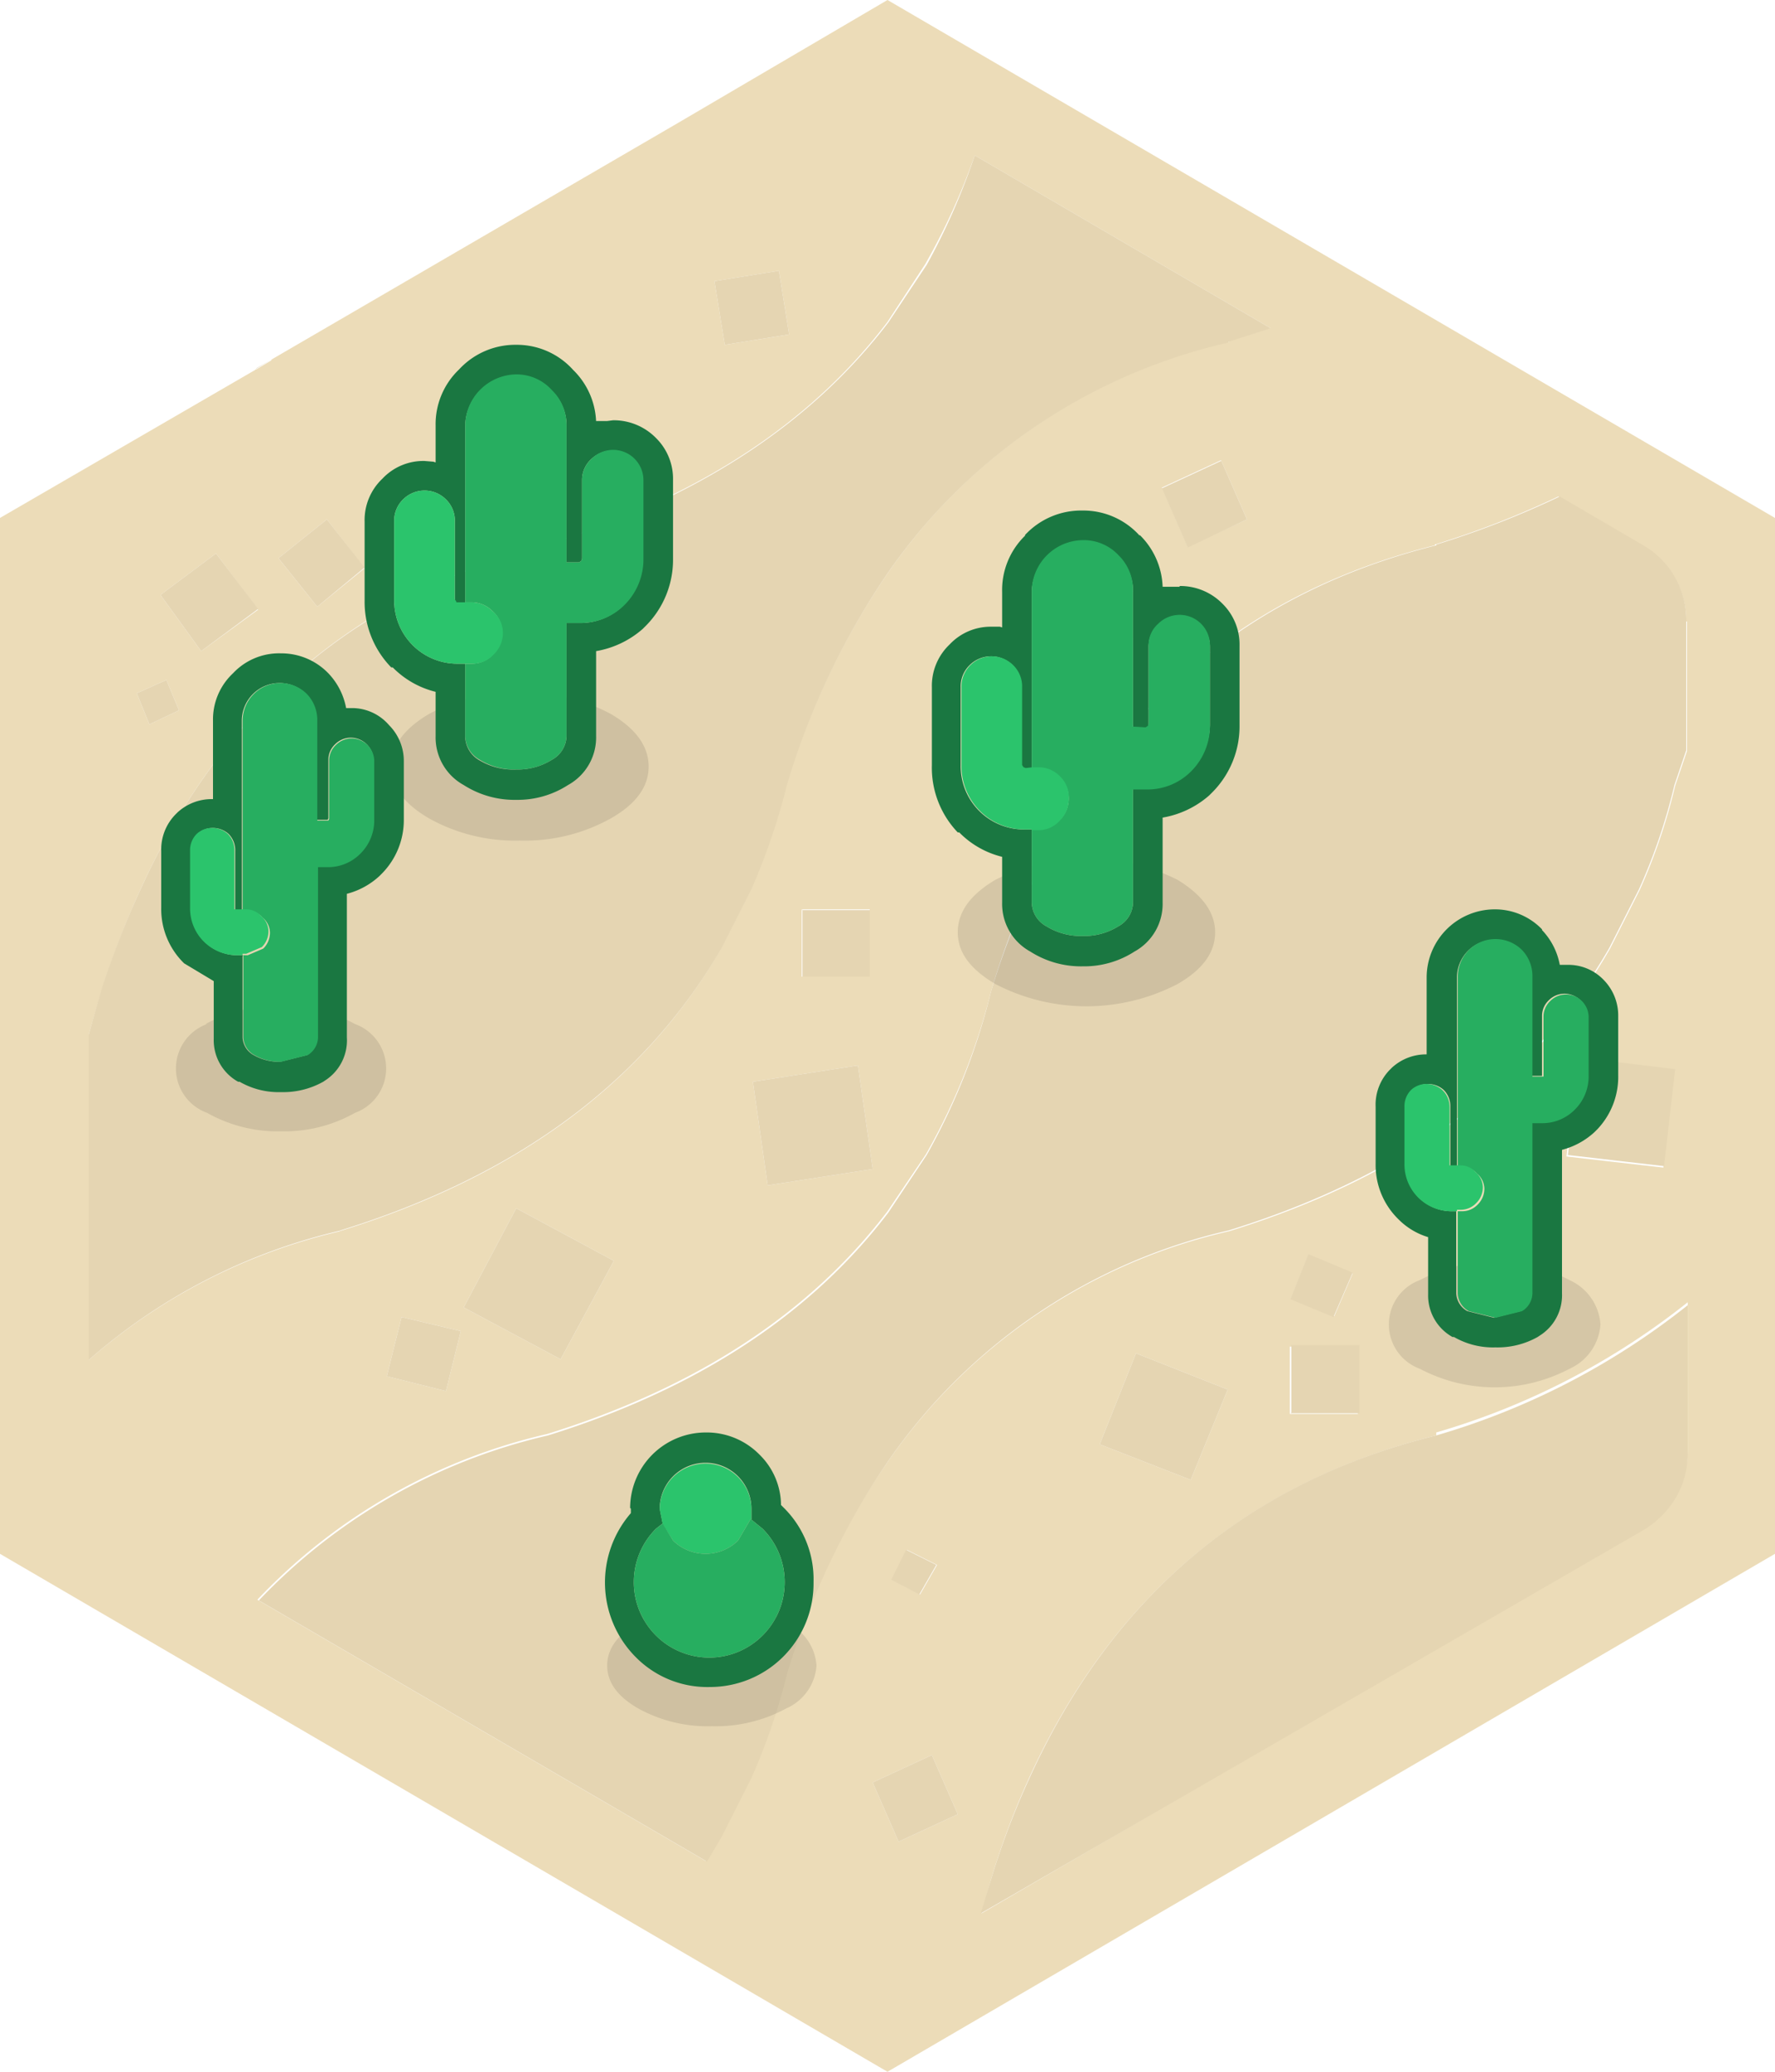 <svg xmlns="http://www.w3.org/2000/svg" viewBox="0 0 120 140"><defs><style>.cls-1{fill:#ecdcb8;}.cls-2{fill:#e5d5b2;}.cls-3{fill:#e0d1af;}.cls-4{fill-opacity:0.1;}.cls-5{fill:#1a7741;}.cls-6{fill:#27ae60;}.cls-7{fill:#2bc46c;}</style></defs><title>Asset 56</title><g id="Layer_2" data-name="Layer 2"><g id="Layer_1-2" data-name="Layer 1"><path class="cls-1" d="M18.35,24.3l27.5-16h0L60,0l60,35v70L60,140,0,105V35L17.25,25l.05-.05h.05l1-.6M114,42a5.83,5.83,0,0,0-3-5.15h0l-5.65-3.3a61.49,61.49,0,0,1-8.35,3.25l0,.05Q77.94,41.61,69.55,60.1A53.62,53.62,0,0,0,67,67a43.55,43.55,0,0,1-4.4,11L60,81.85Q52.11,92.2,37,96.9l0,0a39,39,0,0,0-19.6,11.2l30.3,17.65,1-1.7,2-3.95a42.65,42.65,0,0,0,2.4-7A51.69,51.69,0,0,1,60,98.8,38.43,38.43,0,0,1,83.1,83.2l0,0q18-5.55,25.75-19.1l2-3.95a39,39,0,0,0,2.4-7.05l.8-2.35V42M85.85,22.15,65.9,10.5a44.83,44.83,0,0,1-3.35,7.35L60,21.75q-7.85,10.35-23,15l0,.05Q17.9,41.61,9.5,60.1A60.49,60.49,0,0,0,6.85,67L6,69.9v22a39.28,39.28,0,0,1,17-8.7l-.05,0q18-5.55,25.8-19.1l2-3.95a44.24,44.24,0,0,0,2.4-7.05A51.77,51.77,0,0,1,60,38.75,38.37,38.37,0,0,1,83.1,23.1l0-.05,2.8-.9M83,93.9,76.8,91.45,74.35,97.6,80.5,100,83,93.9m4.3-6.15,2.9,1.2,1.25-2.9-3-1.25-1.2,3m0,7.75H91.8V91H87.2l0,4.55m19.45-24-.75,6.6,6.55.75.75-6.55-6.55-.8M76.1,39.9l-.4,3.15,3.15.4.45-3.1-3.2-.45m6.45-8.8-4,1.85,1.75,4,4-1.85-1.75-4M97.1,97q-19.15,4.76-27.55,23.2A53.62,53.62,0,0,0,67,127l-.65,2.3,44.75-26.1h0a6.35,6.35,0,0,0,2.2-2.2,5.89,5.89,0,0,0,.8-3v-10a49.44,49.44,0,0,1-17,8.8l0,0M63,118.6l-4,1.85,1.75,4,4-1.85-1.75-4m-1.7-13.85-1,2,1.9,1,1.15-2-2-1M37.9,91.85l3.6-6.65-6.6-3.55-3.55,6.7,6.55,3.5m16.3-30.4,0,4.55H58.8V61.45H54.2M59,79l-1-7-7.1,1.1,1,7L59,79m-28.85,15,1-4.05-4-.95-1,4,4,1M13.6,44l3.85-2.8L14.6,37.4l-3.75,2.8L13.6,44m5.25-6.25L21.45,41l3.2-2.6L22.1,35.1l-3.25,2.6M12.1,48l-.85-2.05-2,.9.85,2.1,2-.95m40.55-29.7L48.3,19,49,23.3l4.35-.7-.7-4.35"/><path class="cls-2" d="M52.65,18.25l.7,4.35L49,23.3,48.3,19l4.35-.7m33.2,3.9-2.8.9,0,.05A38.37,38.37,0,0,0,60,38.75a51.77,51.77,0,0,0-6.8,14.3,44.24,44.24,0,0,1-2.4,7.05l-2,3.95Q40.95,77.6,23,83.15l.05,0A39.28,39.28,0,0,0,6,91.9v-22l.85-3A60.49,60.49,0,0,1,9.5,60.1q8.4-18.49,27.55-23.25l0-.05q15.11-4.69,23-15l2.6-3.9A44.83,44.83,0,0,0,65.9,10.5L85.85,22.15M114,42v8.7l-.8,2.35a39,39,0,0,1-2.4,7.05l-2,3.95Q101,77.6,83.05,83.15l0,0A38.43,38.43,0,0,0,60,98.8a51.69,51.69,0,0,0-6.8,14.35,42.65,42.65,0,0,1-2.4,7l-2,3.95-1,1.7-30.3-17.65A39,39,0,0,1,37.05,97l0,0q15.11-4.7,23-15.05l2.6-3.9A43.55,43.55,0,0,0,67,67a53.62,53.62,0,0,1,2.6-6.85Q78,41.61,97.1,36.85l0-.05a61.49,61.49,0,0,0,8.35-3.25l5.65,3.3h0A5.83,5.83,0,0,1,114,42M82.55,31.1l1.75,4L80.3,37l-1.75-4,4-1.85M76.1,39.9l3.2.45-.45,3.1-3.15-.4.4-3.15m30.6,31.55,6.55.8-.75,6.55L106,78.05l.75-6.6m-19.45,24,0-4.55h4.6V95.5H87.25m0-7.75,1.2-3,3,1.25L90.15,89l-2.9-1.2M83,93.9,80.5,100l-6.15-2.4,2.45-6.15L83,93.9M97.1,97l0,0a49.44,49.44,0,0,0,17-8.8v10a5.89,5.89,0,0,1-.8,3,6.35,6.35,0,0,1-2.2,2.2h0L66.3,129.3,67,127a53.62,53.62,0,0,1,2.6-6.85Q78,101.7,97.1,97m-85-49-2,.95-.85-2.1,2-.9L12.1,48M18.85,37.7l3.25-2.6,2.55,3.25L21.45,41l-2.6-3.25M13.6,44,10.85,40.2l3.75-2.8,2.85,3.75L13.6,44m16.55,50-4-1,1-4,4,.95-1,4.05M59,79l-7.1,1.1-1-7L58,72l1,7m-4.8-17.5h4.6V66H54.25l0-4.55M37.9,91.85l-6.55-3.5,3.55-6.7,6.6,3.55-3.6,6.65m23.4,12.9,2,1-1.15,2-1.9-1,1-2M63,118.6l1.75,4-4,1.85-1.75-4,4-1.85"/><path class="cls-3" d="M17.3,24.9l1.05-.6-1,.6H17.3"/><path class="cls-4" d="M35.15,56.8A11.93,11.93,0,0,1,29,55.3c-1.7-1-2.55-2.13-2.55-3.5s.85-2.55,2.55-3.55a12.22,12.22,0,0,1,6.15-1.45,12.22,12.22,0,0,1,6.15,1.45q2.55,1.5,2.55,3.55c0,1.37-.85,2.53-2.55,3.5a11.93,11.93,0,0,1-6.15,1.5"/><path class="cls-5" d="M40.3,28.45h.75l.4-.05a4,4,0,0,1,2.9,1.2,3.87,3.87,0,0,1,1.15,2.85v5.3a6.33,6.33,0,0,1-1.8,4.5l-.25.25A6.41,6.41,0,0,1,40.3,44v5.75a3.67,3.67,0,0,1-1.9,3.3,6.27,6.27,0,0,1-3.5,1,6.37,6.37,0,0,1-3.55-1,3.67,3.67,0,0,1-1.9-3.3v-3a6.1,6.1,0,0,1-2.9-1.65l-.1,0a6.33,6.33,0,0,1-1.8-4.5V35.25a3.85,3.85,0,0,1,1.2-2.9,3.8,3.8,0,0,1,2.85-1.2l.6.05.15.05v-2.5A5.11,5.11,0,0,1,31,25l.05-.05A5.18,5.18,0,0,1,34.9,23.3,5.12,5.12,0,0,1,38.75,25V25a5.14,5.14,0,0,1,1.55,3.5m-8.85,16.4v4.9a1.88,1.88,0,0,0,1,1.6A4.43,4.43,0,0,0,34.9,52a4.35,4.35,0,0,0,2.4-.65,1.88,1.88,0,0,0,1-1.6V42.1h.85a4.16,4.16,0,0,0,3.05-1.25h0a4.34,4.34,0,0,0,1.25-3.1v-5.3A2.05,2.05,0,0,0,40,31a1.91,1.91,0,0,0-.65,1.45v5.3l-.05.15-.15.1-.85,0v-9.2a3.27,3.27,0,0,0-1-2.4,3.21,3.21,0,0,0-2.4-1.05,3.5,3.5,0,0,0-3.45,3.45v12l-.45,0-.15,0v-.05l-.1-.15V35.25a2,2,0,0,0-.6-1.5,2.05,2.05,0,0,0-2.9,0,2,2,0,0,0-.6,1.5V40.5A4.27,4.27,0,0,0,31,44.85h.45"/><path class="cls-6" d="M31.45,44.85h.45a1.91,1.91,0,0,0,1.45-.65,2,2,0,0,0,.6-1.45,1.91,1.91,0,0,0-.65-1.45,2,2,0,0,0-1.45-.6h-.4v-12A3.5,3.5,0,0,1,34.9,25.3a3.21,3.21,0,0,1,2.4,1.05,3.27,3.27,0,0,1,1,2.4V38l.85,0,.15-.1.05-.15v-5.3A1.91,1.91,0,0,1,40,31a2.05,2.05,0,0,1,3.5,1.45v5.3a4.34,4.34,0,0,1-1.25,3.1h0a4.16,4.16,0,0,1-3.05,1.25H38.3v7.65a1.88,1.88,0,0,1-1,1.6,4.35,4.35,0,0,1-2.4.65,4.43,4.43,0,0,1-2.45-.65,1.88,1.88,0,0,1-1-1.6v-4.9"/><path class="cls-7" d="M31.45,44.85H31a4.27,4.27,0,0,1-4.35-4.35V35.25a2,2,0,0,1,.6-1.5,2.05,2.05,0,0,1,2.9,0,2,2,0,0,1,.6,1.5V40.5l.1.15v.05l.15,0,.45,0h.4a2,2,0,0,1,1.45.6A1.91,1.91,0,0,1,34,42.75a2,2,0,0,1-.6,1.45,1.91,1.91,0,0,1-1.45.65h-.45"/><path class="cls-4" d="M13.9,69.2A9.72,9.72,0,0,1,19,68,9.72,9.72,0,0,1,24,69.2a3.19,3.19,0,0,1,0,6A9.72,9.72,0,0,1,19,76.45a9.72,9.72,0,0,1-5-1.25,3.19,3.19,0,0,1,0-6"/><path class="cls-5" d="M11.9,55l.1-.1a3.41,3.41,0,0,1,2.35-.9h.05V48.7a4.27,4.27,0,0,1,1.35-3.2A4.27,4.27,0,0,1,19,44.15,4.42,4.42,0,0,1,22.2,45.5v0a4.61,4.61,0,0,1,1.2,2.35h.5A3.3,3.3,0,0,1,26.3,49a3.43,3.43,0,0,1,1,2.45v4A5.15,5.15,0,0,1,25.85,59l-.2.2a5.14,5.14,0,0,1-2.2,1.2v9.7A3.22,3.22,0,0,1,22,73l-.15.1a5.53,5.53,0,0,1-2.85.7,5.27,5.27,0,0,1-2.8-.7l-.1,0a3.21,3.21,0,0,1-1.65-2.9V66.3l-2-1.2h0a5.11,5.11,0,0,1-1.55-3.75V57.5A3.38,3.38,0,0,1,11.9,55m4.5,9.6V70.1a1.43,1.43,0,0,0,.75,1.2,3.44,3.44,0,0,0,1.8.45l1.8-.45a1.43,1.43,0,0,0,.7-1.2V58.55h.65a3.08,3.08,0,0,0,2.25-.95h0a3.15,3.15,0,0,0,.9-2.25v-4a1.54,1.54,0,0,0-1.5-1.5,1.5,1.5,0,0,0-1.1.45,1.44,1.44,0,0,0-.45,1v4l-.05.1-.1,0-.65,0V48.7a2.53,2.53,0,0,0-.7-1.8,2.55,2.55,0,0,0-4.35,1.8V61.5l-.35,0-.1,0v0l0-.1V57.5a1.55,1.55,0,0,0-.45-1.15,1.59,1.59,0,0,0-1.1-.4,1.52,1.52,0,0,0-1,.4,1.55,1.55,0,0,0-.45,1.15v3.85a3.16,3.16,0,0,0,3.2,3.2h.35"/><path class="cls-6" d="M16.4,64.55h.35l1.05-.45a1.5,1.5,0,0,0,.45-1.1,1.38,1.38,0,0,0-.5-1,1.35,1.35,0,0,0-1.05-.45h-.3V48.7a2.55,2.55,0,0,1,4.35-1.8,2.53,2.53,0,0,1,.7,1.8v6.75l.65,0,.1,0,.05-.1v-4a1.44,1.44,0,0,1,.45-1,1.5,1.5,0,0,1,1.1-.45,1.54,1.54,0,0,1,1.5,1.5v4a3.15,3.15,0,0,1-.9,2.25h0a3.08,3.08,0,0,1-2.25.95h-.65V70.1a1.43,1.43,0,0,1-.7,1.2l-1.8.45a3.44,3.44,0,0,1-1.8-.45,1.43,1.43,0,0,1-.75-1.2V64.55"/><path class="cls-7" d="M16.4,64.55h-.35a3.16,3.16,0,0,1-3.2-3.2V57.5a1.55,1.55,0,0,1,.45-1.15,1.52,1.52,0,0,1,1-.4,1.59,1.59,0,0,1,1.1.4,1.55,1.55,0,0,1,.45,1.15v3.85l0,.1v0l.1,0,.35,0h.3a1.35,1.35,0,0,1,1.05.45,1.38,1.38,0,0,1,.5,1,1.5,1.5,0,0,1-.45,1.1l-1.05.45H16.4"/><path class="cls-4" d="M55.2,112.55a3.42,3.42,0,0,1-2.05,2.9,10,10,0,0,1-5,1.2,9.74,9.74,0,0,1-5-1.2c-1.4-.8-2.1-1.77-2.1-2.9s.7-2.1,2.1-2.9a9.74,9.74,0,0,1,5-1.2,10,10,0,0,1,5,1.2,3.42,3.42,0,0,1,2.05,2.9"/><path class="cls-5" d="M42.6,101.9a5.12,5.12,0,0,1,5.1-5.1,5,5,0,0,1,3.65,1.5,4.81,4.81,0,0,1,1.45,3.4l.2.2a6.79,6.79,0,0,1,2,5A7,7,0,0,1,48,114a6.79,6.79,0,0,1-5-2,7.15,7.15,0,0,1-.35-9.75v-.3m8.15.75,0-.75a3.1,3.1,0,1,0-6.2,0l.2,1-.45.35a5.1,5.1,0,1,0,7.2,0l-.8-.65"/><path class="cls-7" d="M50.75,102.65l-.85,1.45a3.14,3.14,0,0,1-4.4,0L44.8,103l-.2-1a3.1,3.1,0,1,1,6.2,0l0,.75"/><path class="cls-6" d="M50.75,102.65l.8.65a5.1,5.1,0,1,1-7.2,0l.45-.35.7,1.15a3.14,3.14,0,0,0,4.4,0l.85-1.45"/><path class="cls-4" d="M108.2,89.5a3.55,3.55,0,0,1-2.1,3,10.83,10.83,0,0,1-10.1,0,3.19,3.19,0,0,1,0-6,10.83,10.83,0,0,1,10.1,0,3.55,3.55,0,0,1,2.1,3"/><path class="cls-5" d="M105.5,65.2h.5a3.3,3.3,0,0,1,2.4,1,3.43,3.43,0,0,1,1,2.45v4A5.15,5.15,0,0,1,108,76.3l-.2.2a5.14,5.14,0,0,1-2.2,1.2v9.7a3.22,3.22,0,0,1-1.5,2.85l-.15.1a5.53,5.53,0,0,1-2.85.7,5.27,5.27,0,0,1-2.8-.7l-.1,0a3.21,3.21,0,0,1-1.65-2.9V83.6a4.75,4.75,0,0,1-2-1.2h0A5.11,5.11,0,0,1,93,78.65V74.8a3.38,3.38,0,0,1,1-2.55l.1-.1a3.41,3.41,0,0,1,2.35-.9h0V66a4.61,4.61,0,0,1,4.55-4.55,4.42,4.42,0,0,1,3.25,1.35v.05a4.61,4.61,0,0,1,1.2,2.35m-7,16.65V87.4a1.43,1.43,0,0,0,.75,1.2l1.8.45,1.8-.45a1.43,1.43,0,0,0,.7-1.2V75.85h.65a3.08,3.08,0,0,0,2.25-.95h0a3.15,3.15,0,0,0,.9-2.25v-4a1.54,1.54,0,0,0-1.5-1.5,1.5,1.5,0,0,0-1.1.45,1.44,1.44,0,0,0-.45,1v4l0,.1-.1,0-.65,0V66a2.53,2.53,0,0,0-.7-1.8A2.55,2.55,0,0,0,98.5,66V78.8l-.35,0-.1,0v0l0-.1V74.8a1.55,1.55,0,0,0-.45-1.15,1.59,1.59,0,0,0-1.1-.4,1.52,1.52,0,0,0-1,.4A1.55,1.55,0,0,0,95,74.8v3.85a3.16,3.16,0,0,0,3.2,3.2h.35"/><path class="cls-6" d="M98.5,81.85h.35a1.44,1.44,0,0,0,1.05-.45,1.5,1.5,0,0,0,.45-1.1,1.38,1.38,0,0,0-.5-1,1.35,1.35,0,0,0-1-.45h-.3V66a2.55,2.55,0,0,1,4.35-1.8,2.53,2.53,0,0,1,.7,1.8v6.75l.65,0,.1,0,0-.1v-4a1.44,1.44,0,0,1,.45-1,1.5,1.5,0,0,1,1.1-.45,1.54,1.54,0,0,1,1.5,1.5v4a3.15,3.15,0,0,1-.9,2.25h0a3.08,3.08,0,0,1-2.25.95h-.65V87.4a1.43,1.43,0,0,1-.7,1.2l-1.8.45-1.8-.45a1.43,1.43,0,0,1-.75-1.2V81.85"/><path class="cls-7" d="M98.5,81.85h-.35a3.16,3.16,0,0,1-3.2-3.2V74.8a1.55,1.55,0,0,1,.45-1.15,1.52,1.52,0,0,1,1-.4,1.59,1.59,0,0,1,1.1.4A1.55,1.55,0,0,1,98,74.8v3.85l0,.1v0l.1,0,.35,0h.3a1.35,1.35,0,0,1,1,.45,1.38,1.38,0,0,1,.5,1,1.5,1.5,0,0,1-.45,1.1,1.44,1.44,0,0,1-1.05.45H98.5"/><path class="cls-4" d="M79.6,59.45Q82.15,61,82.15,63c0,1.37-.85,2.53-2.55,3.5a13.36,13.36,0,0,1-12.3,0c-1.7-1-2.55-2.13-2.55-3.5s.85-2.55,2.55-3.55a13.77,13.77,0,0,1,12.3,0"/><path class="cls-5" d="M79.75,39.6a4,4,0,0,1,2.9,1.2,3.87,3.87,0,0,1,1.15,2.85V49a6.33,6.33,0,0,1-1.8,4.5l-.25.25a6.41,6.41,0,0,1-3.15,1.5V61a3.67,3.67,0,0,1-1.9,3.3,6.27,6.27,0,0,1-3.5,1,6.37,6.37,0,0,1-3.55-1,3.67,3.67,0,0,1-1.9-3.3V57.9a6.1,6.1,0,0,1-2.9-1.65l-.1,0A6.33,6.33,0,0,1,63,51.7V46.45a3.85,3.85,0,0,1,1.2-2.9A3.8,3.8,0,0,1,67,42.35l.6,0,.15.05V40A5.11,5.11,0,0,1,69.3,36.2l0-.05A5.18,5.18,0,0,1,73.2,34.5a5.12,5.12,0,0,1,3.85,1.7v-.05a5.14,5.14,0,0,1,1.55,3.5h.75l.4,0m-10,16.45V61a1.88,1.88,0,0,0,1,1.6,4.43,4.43,0,0,0,2.45.65,4.35,4.35,0,0,0,2.4-.65,1.88,1.88,0,0,0,1-1.6V53.3h.85a4.16,4.16,0,0,0,3-1.25h0A4.34,4.34,0,0,0,81.8,49v-5.3a2.05,2.05,0,0,0-3.5-1.45,1.91,1.91,0,0,0-.65,1.45V49l-.05.15-.15.1-.85-.05V40a3.27,3.27,0,0,0-1-2.4,3.21,3.21,0,0,0-2.4-1A3.5,3.5,0,0,0,69.75,40V51.9L69.3,52l-.15-.05v0l-.1-.15V46.45a2,2,0,0,0-.6-1.5,2.05,2.05,0,0,0-2.9,0,2,2,0,0,0-.6,1.5V51.7a4.27,4.27,0,0,0,4.35,4.35h.45"/><path class="cls-6" d="M69.75,56.05h.45a1.91,1.91,0,0,0,1.45-.65,2,2,0,0,0,.6-1.45,1.91,1.91,0,0,0-.65-1.45,2,2,0,0,0-1.45-.6h-.4V40A3.5,3.5,0,0,1,73.2,36.5a3.21,3.21,0,0,1,2.4,1,3.27,3.27,0,0,1,1,2.4v9.2l.85.05.15-.1.05-.15v-5.3a1.91,1.91,0,0,1,.65-1.45,2.05,2.05,0,0,1,3.5,1.45V49a4.34,4.34,0,0,1-1.25,3.1h0a4.16,4.16,0,0,1-3,1.25H76.6V61a1.88,1.88,0,0,1-1,1.6,4.35,4.35,0,0,1-2.4.65,4.43,4.43,0,0,1-2.45-.65,1.88,1.88,0,0,1-1-1.6v-4.9"/><path class="cls-7" d="M69.75,56.05H69.3A4.27,4.27,0,0,1,65,51.7V46.45a2,2,0,0,1,.6-1.5,2.05,2.05,0,0,1,2.9,0,2,2,0,0,1,.6,1.5V51.7l.1.15v0l.15.05.45-.05h.4a2,2,0,0,1,1.45.6A1.91,1.91,0,0,1,72.25,54a2,2,0,0,1-.6,1.45,1.91,1.91,0,0,1-1.45.65h-.45"/></g></g></svg>